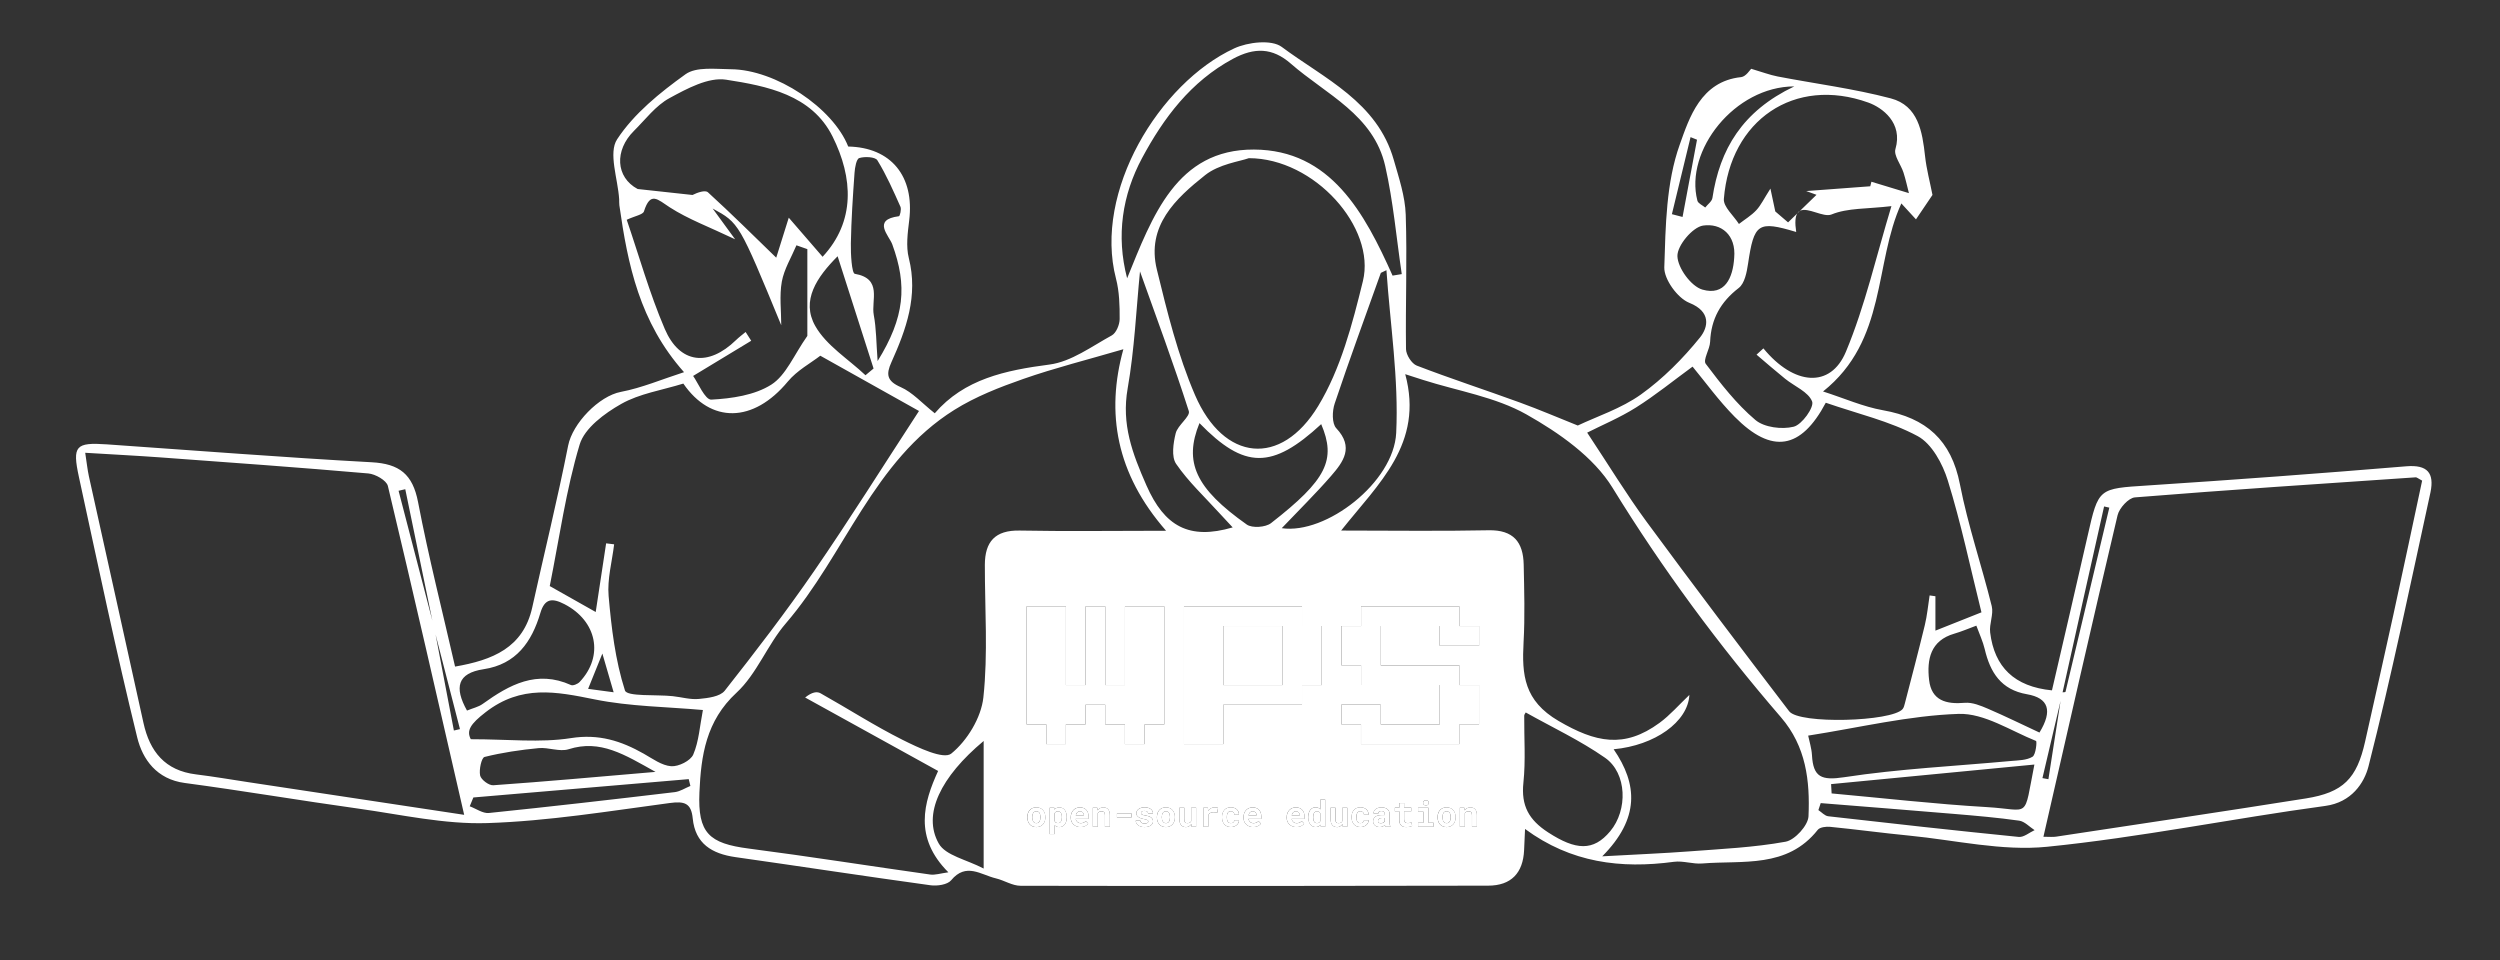 <?xml version="1.0" encoding="utf-8"?>
<!-- Generator: Adobe Illustrator 24.1.3, SVG Export Plug-In . SVG Version: 6.00 Build 0)  -->
<svg version="1.1" id="Layer_1" xmlns="http://www.w3.org/2000/svg" x="0px"
     y="0px"
     viewBox="0 0 612 235.11" style="enable-background:new 0 0 612 235.11;" xml:space="preserve">
<rect x="0" y="0" width="612" height="235.11" fill="#333333" stroke="none"/>
<style type="text/css">
	.st0{fill:#FFFFFF;}
</style>
    <g>
	<g>
		<g>
			<path class="st0" d="M337.9,200.3c-0.13,0.04-0.24,0.09-0.32,0.15c-0.08,0.07-0.15,0.15-0.19,0.23
				c-0.04,0.09-0.06,0.19-0.06,0.29c0,0.08,0.02,0.16,0.04,0.23c0.03,0.07,0.07,0.13,0.13,0.18c0.06,0.05,0.13,0.08,0.21,0.11
				c0.08,0.03,0.18,0.04,0.29,0.04c0.12,0,0.23-0.01,0.33-0.04c0.1-0.03,0.2-0.07,0.28-0.11c0.08-0.05,0.16-0.1,0.22-0.16
				c0.06-0.06,0.11-0.12,0.14-0.18v-0.8h-0.61C338.19,200.25,338.03,200.27,337.9,200.3z"/>
            <path class="st0" d="M317.92,198.87c-0.08-0.08-0.18-0.14-0.29-0.19c-0.12-0.05-0.25-0.07-0.4-0.07c-0.13,0-0.26,0.02-0.37,0.07
				c-0.11,0.05-0.21,0.12-0.29,0.2c-0.09,0.09-0.16,0.2-0.22,0.32c-0.06,0.12-0.1,0.26-0.13,0.41h1.96v-0.09
				c0-0.13-0.02-0.24-0.07-0.36S318,198.95,317.92,198.87z"/>
            <path class="st0" d="M322.4,198.61c-0.17,0-0.31,0.04-0.43,0.11s-0.22,0.17-0.29,0.3c-0.07,0.13-0.13,0.28-0.16,0.45
				c-0.03,0.17-0.05,0.35-0.05,0.55v0.09c0,0.2,0.02,0.38,0.05,0.54c0.03,0.17,0.09,0.31,0.16,0.44c0.07,0.13,0.17,0.23,0.29,0.3
				c0.12,0.07,0.26,0.11,0.43,0.11c0.21,0,0.38-0.04,0.51-0.13c0.14-0.09,0.24-0.21,0.32-0.37v-1.88c-0.08-0.16-0.19-0.28-0.32-0.37
				C322.77,198.66,322.6,198.61,322.4,198.61z"/>
            <path class="st0" d="M265.06,198.87c-0.08-0.08-0.18-0.14-0.29-0.19c-0.12-0.05-0.25-0.07-0.4-0.07c-0.13,0-0.26,0.02-0.37,0.07
				c-0.11,0.05-0.21,0.12-0.29,0.2c-0.09,0.09-0.16,0.2-0.22,0.32c-0.06,0.12-0.1,0.26-0.13,0.41h1.96v-0.09
				c0-0.13-0.02-0.24-0.07-0.36S265.14,198.95,265.06,198.87z"/>
            <path class="st0" d="M286.19,199.02c-0.08-0.13-0.18-0.23-0.31-0.3c-0.13-0.08-0.28-0.11-0.46-0.11c-0.18,0-0.33,0.04-0.46,0.11
				c-0.13,0.07-0.23,0.18-0.31,0.3c-0.08,0.13-0.14,0.28-0.18,0.45c-0.04,0.17-0.06,0.35-0.06,0.54v0.09c0,0.19,0.02,0.38,0.06,0.55
				c0.04,0.17,0.1,0.32,0.18,0.44c0.08,0.13,0.18,0.23,0.31,0.31c0.13,0.07,0.28,0.11,0.46,0.11c0.17,0,0.32-0.04,0.45-0.11
				c0.13-0.07,0.23-0.18,0.31-0.31c0.08-0.13,0.13-0.27,0.17-0.44c0.04-0.17,0.06-0.35,0.06-0.55v-0.09c0-0.19-0.02-0.37-0.06-0.54
				C286.32,199.3,286.27,199.15,286.19,199.02z"/>
            <path class="st0" d="M439.97,52.25c0.22-0.21,0.43-0.42,0.65-0.63C440.36,51.75,440.14,51.96,439.97,52.25z"/>
            <path class="st0" d="M354.9,199.02c-0.08-0.13-0.18-0.23-0.31-0.3c-0.13-0.08-0.28-0.11-0.46-0.11c-0.18,0-0.33,0.04-0.46,0.11
				c-0.13,0.07-0.23,0.18-0.31,0.3c-0.08,0.13-0.14,0.28-0.18,0.45c-0.04,0.17-0.06,0.35-0.06,0.54v0.09c0,0.19,0.02,0.38,0.06,0.55
				c0.04,0.17,0.1,0.32,0.18,0.44c0.08,0.13,0.18,0.23,0.31,0.31c0.13,0.07,0.28,0.11,0.46,0.11c0.17,0,0.32-0.04,0.45-0.11
				c0.13-0.07,0.23-0.18,0.31-0.31c0.08-0.13,0.13-0.27,0.17-0.44c0.04-0.17,0.06-0.35,0.06-0.55v-0.09c0-0.19-0.02-0.37-0.06-0.54
				C355.04,199.3,354.98,199.15,354.9,199.02z"/>
            <path class="st0" d="M589.05,114.15c-21.07,1.75-42.17,3.31-63.27,4.69c-12.09,0.79-12.06,0.57-14.71,12.26
				c-2.89,12.75-5.88,25.48-8.75,37.9c-9.19-0.9-14.09-5.69-15.13-14.17c-0.26-2.1,0.88-4.45,0.39-6.44
				c-2.47-9.98-5.83-19.76-7.79-29.83c-2.11-10.85-8.29-16.26-18.82-18.13c-4.85-0.86-9.49-2.93-14.69-4.6
				C462,83.29,458.7,64.55,465.45,49.8c1.14,1.24,2.51,2.74,3.58,3.9c1.69-2.5,3.11-4.61,4.04-5.98c-0.65-3.32-1.47-6.35-1.81-9.44
				c-0.67-6.08-1.67-12.42-8.41-14.2c-9.07-2.39-18.46-3.58-27.7-5.36c-1.95-0.38-3.83-1.11-6.46-1.88
				c-0.26,0.22-1.28,1.91-2.46,2.04c-9.92,1.03-12.71,10.05-15.02,16.5c-3.34,9.31-3.47,19.95-3.79,30.06
				c-0.09,2.94,3.26,7.55,6.11,8.69c5.42,2.16,4.65,5.97,2.64,8.47c-4.19,5.19-9.06,10.1-14.47,13.97
				c-4.85,3.46-10.8,5.38-15.46,7.6c-4.67-1.87-9.41-3.9-14.25-5.66c-8.37-3.05-16.85-5.81-25.17-9.01
				c-1.25-0.48-2.61-2.64-2.63-4.04c-0.15-10.97,0.3-21.96-0.07-32.92c-0.15-4.49-1.67-8.99-2.92-13.38
				c-4.02-14.2-16.98-19.89-27.44-27.68c-2.49-1.85-8.3-1.18-11.63,0.37c-18.35,8.51-34.47,35.09-28.94,56.34
				c0.83,3.18,0.92,6.61,0.9,9.92c-0.01,1.38-0.85,3.41-1.93,4c-4.94,2.7-9.92,6.43-15.23,7.13c-10.82,1.41-20.9,3.55-28.1,11.93
				c-3.14-2.49-5.45-5.14-8.35-6.41c-3.41-1.49-3.59-3.14-2.28-6.05c3.65-8.11,6.6-16.28,4.28-25.52c-0.73-2.89-0.28-6.18,0.09-9.23
				c1.33-10.8-4.42-17.87-14.93-18.09c-3.72-9.45-17.74-18.83-28.71-18.92c-3.77-0.03-8.47-0.67-11.12,1.23
				c-6.25,4.49-12.61,9.62-16.74,15.92c-2.19,3.34,0.19,9.68,0.5,14.66c0.03,0.5-0.02,1.01,0.05,1.5
				c2.05,14.46,4.93,28.6,15.83,40.85c-5.44,1.75-10.34,3.85-15.45,4.82c-5.39,1.02-11.85,7.72-12.92,13.16
				c-2.62,13.25-5.87,26.38-8.78,39.58c-2.2,9.95-9.75,12.92-18.9,14.51c-3.06-13.4-6.47-26.76-9.06-40.27
				c-1.31-6.83-4.56-9.38-11.36-9.75c-21.61-1.18-43.2-2.89-64.79-4.38c-7.68-0.53-8.53,0.34-6.87,7.99
				c4.62,21.28,9.08,42.61,14.27,63.75c1.32,5.39,4.78,10.24,11.63,11.15c14.18,1.89,28.29,4.3,42.46,6.27
				c10.52,1.47,21.13,3.89,31.62,3.55c14.92-0.48,29.79-2.93,44.64-4.91c3.59-0.48,5.27-0.02,5.64,3.77
				c0.61,6.2,4.72,8.65,10.44,9.47c15.92,2.26,31.82,4.7,47.75,6.89c1.65,0.23,4.17-0.13,5.07-1.22c3.66-4.42,7.3-1.33,10.94-0.47
				c2.06,0.49,4.04,1.82,6.06,1.82c38.16,0.08,76.31,0.05,114.47-0.03c5.62-0.01,8.54-3.09,8.79-8.7c0.07-1.59,0.14-3.17,0.23-5.18
				c11.25,8.3,23.47,9.79,36.45,8.04c2.25-0.3,4.64,0.6,6.92,0.41c9.96-0.81,20.79,1.25,28.29-8.24c0.52-0.65,2.04-0.83,3.05-0.73
				c6.46,0.64,12.89,1.52,19.35,2.15c11.25,1.1,22.69,3.84,33.73,2.73c22.81-2.29,45.37-6.92,68.11-10
				c6.43-0.87,9.54-5.62,10.58-9.7c5.65-22.22,10.29-44.71,15.18-67.12C595.93,115.84,594.3,113.71,589.05,114.15z M515.08,123.98
				c0.43,0.1,0.85,0.2,1.28,0.29c-3.57,15.04-7.13,30.07-10.73,45.1c-0.02,0.09-0.4,0.09-0.71,0.11
				C508.28,154.3,511.68,139.14,515.08,123.98z M439.24,21.15c-12.76,6.08-18.24,15.42-20.04,27.31c-0.13,0.85-1.15,1.56-1.76,2.34
				c-0.66-0.55-1.75-1-1.92-1.68C412.35,36.86,424.65,21.18,439.24,21.15z M413.85,33.57c0.53,0.21,1.05,0.42,1.58,0.63
				c-1.18,6.3-2.36,12.61-3.54,18.91c-0.87-0.23-1.74-0.45-2.61-0.68C410.8,46.14,412.32,39.85,413.85,33.57z M416.73,70.89
				c-2.75-0.8-6.03-5.3-6.1-8.2c-0.06-2.58,3.72-7.09,6.28-7.47c4.41-0.65,8.13,2.26,7.62,7.9
				C424.22,68.02,422.24,72.49,416.73,70.89z M418.64,83.66c0.23-5.58,2.56-9.74,7.01-13.17c1.44-1.11,1.96-3.83,2.27-5.91
				c1.47-9.89,2.41-10.62,11.79-7.79c-0.36-2.37-0.21-3.76,0.26-4.54c-0.75,0.73-1.5,1.46-2.25,2.19c-1.04-0.89-2.09-1.78-3.13-2.68
				c-0.3-1.4-0.6-2.81-1.19-5.59c-1.59,2.48-2.32,4.07-3.46,5.29c-1.22,1.31-2.82,2.26-4.25,3.37c-1.3-2.05-3.84-4.2-3.69-6.13
				c1.53-19.31,17.29-30.08,35.36-23.59c3.43,1.23,8.52,4.96,6.64,11.38c-0.46,1.58,1.34,3.78,1.97,5.74
				c0.56,1.74,0.94,3.54,1.33,5.05c-2.99-0.91-6.08-1.85-9.18-2.79c-0.09,0.37-0.19,0.74-0.28,1.11
				c-5.23,0.39-10.46,0.78-15.68,1.17c0.84,0.31,1.68,0.62,2.52,0.92c-1.35,1.31-2.69,2.61-4.04,3.92c1.89-1,5.72,1.71,7.72,0.89
				c3.96-1.63,8.72-1.33,14.66-2.04c-3.71,12.2-6.42,24.34-11.14,35.64c-3.78,9.05-12.76,8.24-20.2-0.82
				c-0.56,0.51-1.12,1.03-1.68,1.54c2.33,1.98,4.63,3.99,7.01,5.91c2.29,1.85,5.7,3.21,6.6,5.56c0.53,1.4-2.49,5.67-4.52,6.17
				c-2.89,0.72-7.21,0.18-9.37-1.65c-4.63-3.91-8.46-8.85-12.14-13.73C416.81,88.13,418.57,85.53,418.64,83.66z M400.49,99.76
				c4.79-3.02,9.22-6.63,13.85-10.01c3.07,3.7,6.38,8.31,10.32,12.29c9.09,9.19,16.21,8.01,22.29-3.45
				c7.82,2.71,15.66,4.5,22.49,8.17c3.47,1.86,6.13,6.8,7.39,10.89c3.23,10.42,5.47,21.15,8.23,32.25
				c-3.42,1.36-7.03,2.8-11.27,4.48c0-3.18,0-5.8,0-8.42c-0.47-0.07-0.95-0.13-1.42-0.2c-0.38,2.43-0.6,4.91-1.18,7.29
				c-1.55,6.41-3.24,12.79-4.89,19.18c-0.12,0.47-0.25,1.01-0.55,1.36c-2.66,3.08-25.31,3.74-27.76,0.53
				c-11.77-15.4-23.47-30.86-34.96-46.47c-4.87-6.63-9.15-13.69-14.49-21.74C392.12,104.09,396.52,102.26,400.49,99.76z
				 M279.57,38.71c5.26-9.81,11.94-18.77,22.27-24.32c5.24-2.81,9.63-2.76,14.14,1.18c8.63,7.55,20.27,12.52,23.12,25.07
				c1.97,8.68,2.74,17.63,4.05,26.46c-0.75,0.12-1.5,0.25-2.25,0.37c-6.85-15.32-15.16-30.78-33.94-30.86
				c-18.95-0.08-24.87,16.35-31.04,31.51C273.18,57.68,274.76,47.69,279.57,38.71z M322.69,99.4c-9.13,15.03-23.13,13.56-30.14-2.67
				c-4.22-9.77-6.81-20.34-9.35-30.74c-2.61-10.68,4.6-17.39,11.82-23.12c3.42-2.71,8.49-3.35,10.7-4.15
				c16.09,0.02,31.13,17.02,27.92,30.09C331.06,79.31,328.21,90.31,322.69,99.4z M311.15,128.06c-1.33,1.04-4.63,1.27-5.94,0.35
				c-12.56-8.88-15.47-15.28-11.58-24.83c11.03,11.34,17.81,11.33,29.8,0.25C327.14,112.56,324.8,117.43,311.15,128.06z
				 M291.02,100.64c0.42,1.31-2.72,3.44-3.21,5.43c-0.59,2.4-1.09,5.74,0.1,7.48c2.98,4.35,6.94,8.04,10.52,11.98
				c1.08,1.19,2.19,2.35,3.33,3.58c-10.67,3.13-16.7-0.26-21.11-10.28c-3.47-7.89-6.14-14.96-4.6-23.74
				c1.68-9.57,2.1-19.37,3.02-28.65C283.11,77.76,287.33,89.11,291.02,100.64z M289.84,148.44h28.89v4.81h4.82v14.45h-4.82v4.82
				h-19.26v9.63h-9.63V148.44z M313.77,129.3c4.21-4.43,8.32-8.46,12.08-12.79c2.99-3.44,5.66-7.02,1.27-11.68
				c-1.09-1.16-1.01-4.21-0.39-6.04c3.59-10.72,7.5-21.34,11.3-31.99c0.46-0.22,0.91-0.44,1.37-0.66
				c0.91,13.28,3.03,26.63,2.39,39.84C341.2,118.07,324.63,130.88,313.77,129.3z M208.29,59.6c0.1-5.77,0.49-11.54,0.9-17.3
				c0.09-1.28,0.45-3.39,1.16-3.61c1.35-0.42,3.91-0.29,4.43,0.55c2.21,3.59,3.92,7.5,5.65,11.37c0.28,0.63-0.13,2.29-0.37,2.32
				c-6.65,0.85-2.42,4.73-1.63,6.89c3.7,10.09,3.06,17.83-3.59,28.57c-0.34-4.51-0.31-7.95-0.94-11.27
				c-0.68-3.59,2.19-8.9-4.64-10.09C208.51,66.9,208.24,62.19,208.29,59.6z M213.85,90.21c-0.66,0.55-1.32,1.1-1.98,1.65
				c-4.19-3.96-9.57-7.25-12.29-12.05c-3.53-6.24,0.38-11.97,5.47-17.08C208.07,72.18,210.96,81.2,213.85,90.21z M155.18,32.05
				c2.81-2.79,5.34-6.2,8.71-8.03c4.27-2.32,9.55-5.19,13.87-4.51c9.98,1.55,20.94,3.68,26.04,13.89
				c5.08,10.16,5.61,20.82-2.43,29.46c-2.71-3.13-5.22-6.03-8.28-9.57c-1.39,4.42-2.48,7.93-3.07,9.79
				c-5.4-5.23-10.94-10.74-16.71-16c-0.69-0.63-2.6,0.06-3.78,0.65c-4.48-0.49-8.95-0.97-13.43-1.46
				C150.71,43.4,150.38,36.81,155.18,32.05z M162.73,80.51c-3.75-8.76-6.33-18.02-9.31-26.71c2.08-0.96,3.96-1.25,4.22-2.05
				c1.58-4.98,3.33-2.93,6.31-1c4.51,2.91,9.66,4.8,16.01,7.83c-2.23-3.05-3.66-5.01-5.5-7.53c6.48,3.54,6.48,3.54,16.79,28.57
				c0-3.57-0.48-7.22,0.14-10.67c0.56-3.08,2.34-5.94,3.58-8.9c0.89,0.31,1.78,0.63,2.67,0.94c0,8.03,0,16.07,0,21.24
				c-3.29,4.67-5.21,9.63-8.82,11.93c-4.1,2.6-9.68,3.4-14.69,3.67c-1.53,0.08-3.29-4.19-4.45-5.8c5.55-3.36,9.89-5.99,14.22-8.61
				c-0.46-0.72-0.91-1.43-1.37-2.15c-0.79,0.66-1.63,1.28-2.36,1.99C173.41,89.83,166.39,89.06,162.73,80.51z M141.9,108.82
				c1.21-4.03,6.11-7.64,10.18-9.94c4.49-2.54,9.95-3.35,15.2-4.98c6.73,9.8,17.12,9.7,25.59-0.51c2.26-2.72,5.63-4.52,7.94-6.31
				c9.2,5.15,17.32,9.7,24.16,13.53c-8.97,13.75-17.02,26.62-25.62,39.11c-6.92,10.06-14.38,19.77-21.94,29.37
				c-1.15,1.45-4.11,1.8-6.3,2.01c-2.1,0.21-4.28-0.45-6.44-0.68c-4.06-0.43-11.18,0.16-11.68-1.39c-2.37-7.39-3.32-15.33-4-23.14
				c-0.36-4.14,0.85-8.42,1.35-12.64c-0.65-0.08-1.31-0.16-1.96-0.24c-0.84,5.54-1.68,11.08-2.55,16.81
				c-4.34-2.45-8.42-4.75-11.25-6.35C136.96,131.59,138.56,119.94,141.9,108.82z M150.22,169.47c-2.35-0.32-4.04-0.54-6.25-0.84
				c1.04-2.58,1.92-4.76,3.49-8.64C148.63,163.99,149.33,166.4,150.22,169.47z M112.6,178.49c-0.5,0.11-0.99,0.22-1.49,0.34
				c-1.5-7.84-3-15.68-4.49-23.53C108.61,163.03,110.6,170.76,112.6,178.49z M99.21,119.76c2.21,10.73,4.42,21.46,6.64,32.19
				c-2.76-10.6-5.52-21.21-8.28-31.81C98.12,120.01,98.66,119.88,99.21,119.76z M60.81,191.48c-4.27-0.65-8.53-1.38-12.82-1.91
				c-7.58-0.92-11.33-5.57-12.88-12.65c-4.41-20.12-8.91-40.22-13.35-60.33c-0.35-1.6-0.51-3.24-0.9-5.75
				c6.5,0.4,12.54,0.7,18.56,1.14c16.92,1.24,33.85,2.45,50.75,3.92c1.72,0.15,4.45,1.7,4.78,3.06
				c6.32,26.45,12.35,52.97,18.68,80.51C95.26,196.69,78.04,194.09,60.81,191.48z M118.4,163.82c7.97-1.2,11.78-6.69,13.88-13.76
				c1.07-3.61,2.93-3.69,5.9-2.16c7.95,4.1,9.72,12.7,3.71,19.05c-0.47,0.5-1.61,0.97-2.11,0.75c-8.38-3.77-15.07-0.09-21.62,4.62
				c-1.03,0.75-2.4,1.03-3.84,1.63C111.15,168.27,111.96,164.79,118.4,163.82z M165.2,193.91c-15.16,1.8-30.33,3.55-45.52,5.11
				c-1.49,0.15-3.12-1.06-4.69-1.64c0.3-0.72,0.59-1.44,0.89-2.16c17.57-1.5,35.14-3,52.72-4.49c0.14,0.56,0.28,1.11,0.41,1.67
				C167.74,192.91,166.51,193.75,165.2,193.91z M118.62,185.3c4.32-1.08,8.78-1.73,13.23-2.16c2.43-0.23,5.16,0.97,7.35,0.27
				c7.76-2.47,13.69,1.32,21.27,5.55c-14.26,1.22-26.98,2.37-39.72,3.27c-1.07,0.08-3.01-1.38-3.22-2.41
				C117.24,188.39,117.87,185.49,118.62,185.3z M164.31,187.57c-2.3-0.16-4.55-1.84-6.71-3.06c-5.56-3.14-11-4.9-17.84-3.82
				c-7.52,1.18-15.38,0.27-24.51,0.27c-1.1-2.09-0.13-3.71,3.64-6.62c8.72-6.75,17.22-5.04,26.67-3.13
				c8.69,1.76,17.72,1.81,26.51,2.6c-0.77,3.96-0.98,7.68-2.36,10.9C169.06,186.23,166.11,187.7,164.31,187.57z M240.8,212.62
				c-4.21-2.21-9.33-3.18-10.99-6.12c-4.05-7.15,0.46-16.32,10.99-25.11C240.8,191.37,240.8,201.09,240.8,212.62z M249.62,129.88
				c-6.03-0.12-8.52,2.73-8.53,8.41c-0.01,10.82,0.79,21.73-0.36,32.43c-0.53,4.96-3.97,10.61-7.86,13.76
				c-1.88,1.52-8.12-1.47-11.91-3.36c-6.88-3.44-13.38-7.64-20.1-11.41c-0.86-0.48-2.07-0.32-3.76,1.04
				c10.71,5.92,21.42,11.83,32.55,17.98c-3.55,7.75-6.01,16.29,2.51,24.81c-1.94,0.26-3.25,0.72-4.48,0.54
				c-14.79-2.08-29.55-4.43-44.37-6.35c-9.74-1.26-12.53-3.78-12.09-13.77c0.39-8.96,1.59-17.47,9.07-24.38
				c4.99-4.61,7.56-11.73,12.08-16.98c14.51-16.85,21.35-39.81,41.25-52.26c5.19-3.25,11.08-5.55,16.89-7.58
				c7.7-2.69,15.65-4.68,24.49-7.27c-4.31,15.55-1.81,30.43,10.46,44.44C271.82,129.94,260.72,130.1,249.62,129.88z M255.9,200.1
				c0,0.34-0.05,0.66-0.15,0.94c-0.1,0.29-0.24,0.54-0.43,0.75c-0.19,0.21-0.42,0.38-0.69,0.5c-0.27,0.12-0.58,0.18-0.93,0.18
				c-0.35,0-0.66-0.06-0.94-0.18c-0.27-0.12-0.5-0.28-0.69-0.5c-0.19-0.21-0.33-0.46-0.43-0.75c-0.1-0.29-0.15-0.6-0.15-0.94v-0.09
				c0-0.34,0.05-0.65,0.15-0.94c0.1-0.29,0.24-0.54,0.43-0.75c0.19-0.21,0.41-0.38,0.69-0.5c0.27-0.12,0.58-0.18,0.93-0.18
				c0.35,0,0.66,0.06,0.93,0.18c0.27,0.12,0.5,0.29,0.69,0.5c0.19,0.21,0.33,0.46,0.43,0.75c0.1,0.29,0.15,0.6,0.15,0.94V200.1z
				 M251.31,177.33v-28.89h9.63v19.26h4.81v-19.26h4.82v19.26h4.82v-19.26h9.63v28.89h-4.82v4.82h-4.82v-4.82h-4.82v-4.81h-4.82
				v4.81h-4.81v4.82h-4.82v-4.82H251.31z M261.14,200.1c0,0.34-0.04,0.65-0.12,0.94c-0.08,0.29-0.19,0.54-0.35,0.75
				c-0.15,0.21-0.35,0.38-0.57,0.5c-0.23,0.12-0.49,0.18-0.78,0.18c-0.15,0-0.3-0.02-0.43-0.05c-0.13-0.03-0.25-0.08-0.36-0.14
				c-0.07-0.04-0.13-0.09-0.19-0.13c-0.06-0.05-0.12-0.1-0.17-0.16v2.19h-1.2v-6.44h1.11l0.04,0.46c0.06-0.08,0.13-0.15,0.21-0.21
				c0.07-0.06,0.15-0.12,0.24-0.16c0.1-0.06,0.22-0.1,0.34-0.13c0.12-0.03,0.26-0.04,0.4-0.04c0.3,0,0.56,0.06,0.78,0.17
				c0.23,0.11,0.42,0.27,0.57,0.48c0.15,0.21,0.27,0.46,0.35,0.75s0.12,0.61,0.12,0.97V200.1z M266.49,200.44h-3.16v0.01
				c0.04,0.19,0.09,0.34,0.16,0.45c0.06,0.11,0.15,0.22,0.25,0.31c0.11,0.09,0.23,0.17,0.37,0.22c0.14,0.05,0.29,0.08,0.46,0.08
				c0.23,0,0.46-0.04,0.68-0.13c0.22-0.09,0.4-0.22,0.54-0.4l0.6,0.64c-0.15,0.21-0.39,0.41-0.72,0.58
				c-0.33,0.17-0.72,0.26-1.17,0.26c-0.36,0-0.68-0.06-0.98-0.18c-0.29-0.12-0.54-0.28-0.75-0.48c-0.21-0.2-0.37-0.44-0.48-0.71
				c-0.11-0.27-0.17-0.57-0.17-0.88v-0.17c0-0.35,0.06-0.68,0.17-0.97c0.11-0.29,0.27-0.55,0.47-0.76c0.2-0.21,0.44-0.38,0.71-0.49
				c0.28-0.12,0.57-0.18,0.9-0.18c0.33,0,0.63,0.06,0.9,0.17c0.26,0.11,0.48,0.27,0.67,0.47c0.18,0.2,0.32,0.44,0.41,0.72
				c0.09,0.28,0.14,0.59,0.14,0.93V200.44z M271.69,202.38h-1.2v-2.85c0-0.18-0.02-0.33-0.06-0.45c-0.04-0.12-0.1-0.21-0.18-0.28
				c-0.08-0.07-0.17-0.12-0.28-0.14c-0.11-0.03-0.23-0.04-0.37-0.04c-0.12,0-0.22,0.01-0.32,0.04c-0.1,0.03-0.18,0.06-0.26,0.12
				c-0.06,0.04-0.12,0.08-0.16,0.13c-0.05,0.05-0.09,0.11-0.13,0.17v3.31h-1.2v-4.65h1.08l0.07,0.65c0.06-0.09,0.13-0.17,0.2-0.24
				c0.07-0.07,0.15-0.14,0.23-0.19c0.14-0.1,0.29-0.17,0.45-0.22s0.34-0.08,0.52-0.08c0.24,0,0.45,0.03,0.65,0.1
				c0.2,0.07,0.36,0.18,0.51,0.33c0.14,0.15,0.25,0.35,0.33,0.58c0.08,0.24,0.12,0.52,0.12,0.86V202.38z M277.01,200.1h-3.58v-0.97
				h3.58V200.1z M282.12,201.62c-0.1,0.17-0.24,0.32-0.42,0.45c-0.18,0.13-0.4,0.22-0.66,0.29c-0.26,0.07-0.55,0.11-0.86,0.11
				c-0.35,0-0.66-0.05-0.93-0.14c-0.27-0.09-0.49-0.21-0.67-0.36c-0.18-0.15-0.32-0.31-0.41-0.5c-0.09-0.19-0.14-0.38-0.14-0.57
				h1.14c0.01,0.13,0.04,0.23,0.1,0.32c0.06,0.09,0.14,0.16,0.23,0.22c0.09,0.06,0.2,0.1,0.32,0.12c0.12,0.03,0.25,0.04,0.38,0.04
				c0.15,0,0.29-0.01,0.41-0.04c0.12-0.03,0.21-0.06,0.29-0.11c0.07-0.05,0.13-0.1,0.16-0.16c0.04-0.06,0.05-0.13,0.05-0.2
				c0-0.07-0.02-0.14-0.05-0.19c-0.03-0.05-0.09-0.11-0.17-0.15c-0.09-0.05-0.2-0.09-0.34-0.13c-0.14-0.04-0.32-0.08-0.53-0.12
				c-0.27-0.06-0.52-0.12-0.75-0.2c-0.22-0.08-0.42-0.18-0.58-0.3c-0.16-0.12-0.29-0.25-0.38-0.4c-0.09-0.15-0.14-0.33-0.14-0.52
				c0-0.19,0.05-0.38,0.14-0.55c0.09-0.17,0.22-0.33,0.4-0.46c0.17-0.13,0.38-0.24,0.63-0.32c0.25-0.08,0.52-0.12,0.83-0.12
				c0.32,0,0.62,0.04,0.87,0.11c0.26,0.08,0.48,0.18,0.66,0.31c0.18,0.13,0.31,0.29,0.41,0.48c0.09,0.18,0.14,0.38,0.14,0.6h-1.2
				c0-0.08-0.01-0.15-0.04-0.22c-0.03-0.07-0.06-0.13-0.12-0.18c-0.07-0.07-0.17-0.13-0.29-0.17c-0.12-0.04-0.27-0.06-0.44-0.06
				c-0.15,0-0.27,0.01-0.38,0.04c-0.11,0.03-0.2,0.07-0.27,0.12c-0.06,0.05-0.11,0.1-0.14,0.16s-0.05,0.13-0.05,0.2
				c0,0.07,0.01,0.13,0.04,0.19s0.08,0.11,0.16,0.16c0.07,0.05,0.17,0.09,0.3,0.13c0.13,0.04,0.29,0.07,0.48,0.1
				c0.28,0.05,0.54,0.1,0.78,0.18c0.24,0.07,0.45,0.16,0.62,0.27c0.17,0.12,0.31,0.25,0.41,0.42c0.1,0.16,0.15,0.35,0.15,0.58
				C282.27,201.26,282.22,201.45,282.12,201.62z M287.62,200.1c0,0.34-0.05,0.66-0.15,0.94c-0.1,0.29-0.24,0.54-0.43,0.75
				c-0.19,0.21-0.42,0.38-0.69,0.5c-0.27,0.12-0.58,0.18-0.93,0.18c-0.35,0-0.66-0.06-0.94-0.18c-0.27-0.12-0.5-0.28-0.69-0.5
				c-0.19-0.21-0.33-0.46-0.43-0.75c-0.1-0.29-0.15-0.6-0.15-0.94v-0.09c0-0.34,0.05-0.65,0.15-0.94c0.1-0.29,0.24-0.54,0.43-0.75
				c0.19-0.21,0.41-0.38,0.69-0.5c0.27-0.12,0.58-0.18,0.93-0.18c0.35,0,0.66,0.06,0.93,0.18c0.27,0.12,0.5,0.29,0.69,0.5
				c0.19,0.21,0.33,0.46,0.43,0.75c0.1,0.29,0.15,0.6,0.15,0.94V200.1z M292.79,202.38h-1.08l-0.07-0.65
				c-0.16,0.23-0.35,0.41-0.57,0.55c-0.22,0.13-0.46,0.2-0.73,0.2c-0.24,0-0.46-0.04-0.66-0.11c-0.2-0.07-0.37-0.19-0.52-0.36
				c-0.14-0.16-0.25-0.37-0.33-0.62c-0.08-0.25-0.12-0.55-0.12-0.9v-2.75h1.2v2.76c0,0.19,0.01,0.35,0.04,0.48
				c0.03,0.13,0.07,0.23,0.13,0.31c0.06,0.08,0.14,0.14,0.24,0.17c0.1,0.03,0.22,0.05,0.36,0.05c0.13,0,0.24-0.01,0.34-0.04
				c0.1-0.03,0.19-0.06,0.27-0.11c0.07-0.04,0.13-0.09,0.18-0.15c0.05-0.06,0.1-0.13,0.13-0.2v-3.27h1.2V202.38z M298,198.95
				c-0.16-0.04-0.32-0.06-0.48-0.08c-0.16-0.02-0.32-0.03-0.47-0.03c-0.16,0-0.29,0.01-0.42,0.04c-0.13,0.03-0.24,0.07-0.33,0.12
				c-0.12,0.06-0.22,0.14-0.3,0.24c-0.08,0.1-0.15,0.21-0.21,0.34v2.8h-1.2v-4.65h1.11l0.05,0.66l0.01,0.1
				c0.19-0.26,0.42-0.47,0.68-0.62c0.26-0.15,0.55-0.23,0.86-0.23c0.18,0,0.35,0.01,0.5,0.04c0.15,0.02,0.28,0.05,0.37,0.08
				L298,198.95z M300.38,200.64c0.03,0.17,0.08,0.32,0.16,0.44c0.07,0.13,0.17,0.23,0.29,0.31c0.12,0.08,0.28,0.12,0.48,0.12
				c0.12,0,0.23-0.02,0.34-0.05c0.11-0.03,0.2-0.08,0.28-0.15s0.14-0.14,0.19-0.23c0.04-0.09,0.06-0.19,0.06-0.3h1.13
				c0.01,0.24-0.04,0.46-0.15,0.67c-0.1,0.21-0.25,0.38-0.43,0.53c-0.18,0.15-0.39,0.27-0.63,0.35c-0.24,0.08-0.49,0.13-0.76,0.13
				c-0.36,0-0.68-0.06-0.95-0.18c-0.27-0.12-0.5-0.29-0.68-0.5c-0.18-0.21-0.32-0.46-0.42-0.75c-0.09-0.29-0.14-0.59-0.14-0.92
				v-0.13c0-0.33,0.05-0.63,0.14-0.92c0.09-0.29,0.23-0.53,0.41-0.75c0.18-0.21,0.41-0.38,0.68-0.5c0.27-0.12,0.59-0.18,0.94-0.18
				c0.29,0,0.55,0.04,0.8,0.13c0.24,0.09,0.45,0.21,0.63,0.36c0.17,0.16,0.31,0.35,0.41,0.57c0.1,0.22,0.14,0.47,0.14,0.75h-1.13
				c0.01-0.12-0.01-0.22-0.05-0.33c-0.04-0.1-0.1-0.19-0.18-0.27c-0.08-0.07-0.17-0.13-0.28-0.18c-0.11-0.04-0.23-0.07-0.36-0.07
				c-0.19,0-0.35,0.04-0.47,0.12c-0.12,0.08-0.22,0.18-0.29,0.31c-0.07,0.13-0.13,0.28-0.16,0.44c-0.03,0.17-0.04,0.34-0.04,0.52
				v0.13C300.34,200.3,300.35,200.48,300.38,200.64z M308.78,200.44h-3.16v0.01c0.04,0.19,0.09,0.34,0.16,0.45
				c0.06,0.11,0.15,0.22,0.25,0.31c0.11,0.09,0.23,0.17,0.37,0.22c0.14,0.05,0.29,0.08,0.46,0.08c0.23,0,0.46-0.04,0.68-0.13
				c0.22-0.09,0.4-0.22,0.54-0.4l0.6,0.64c-0.15,0.21-0.39,0.41-0.72,0.58c-0.33,0.17-0.72,0.26-1.17,0.26
				c-0.36,0-0.68-0.06-0.98-0.18c-0.29-0.12-0.54-0.28-0.75-0.48c-0.21-0.2-0.37-0.44-0.48-0.71c-0.11-0.27-0.17-0.57-0.17-0.88
				v-0.17c0-0.35,0.06-0.68,0.17-0.97c0.11-0.29,0.27-0.55,0.47-0.76c0.2-0.21,0.44-0.38,0.71-0.49c0.28-0.12,0.57-0.18,0.9-0.18
				c0.33,0,0.63,0.06,0.9,0.17c0.26,0.11,0.48,0.27,0.67,0.47c0.18,0.2,0.32,0.44,0.41,0.72s0.14,0.59,0.14,0.93V200.44z
				 M319.35,200.44h-3.16v0.01c0.04,0.19,0.09,0.34,0.16,0.45c0.06,0.11,0.15,0.22,0.25,0.31c0.11,0.09,0.23,0.17,0.37,0.22
				c0.14,0.05,0.29,0.08,0.46,0.08c0.23,0,0.46-0.04,0.68-0.13c0.22-0.09,0.4-0.22,0.54-0.4l0.6,0.64
				c-0.15,0.21-0.39,0.41-0.72,0.58c-0.33,0.17-0.72,0.26-1.17,0.26c-0.36,0-0.68-0.06-0.98-0.18c-0.29-0.12-0.54-0.28-0.75-0.48
				c-0.21-0.2-0.37-0.44-0.48-0.71c-0.11-0.27-0.17-0.57-0.17-0.88v-0.17c0-0.35,0.06-0.68,0.17-0.97c0.11-0.29,0.27-0.55,0.47-0.76
				c0.2-0.21,0.44-0.38,0.71-0.49c0.28-0.12,0.57-0.18,0.9-0.18c0.33,0,0.63,0.06,0.9,0.17c0.26,0.11,0.48,0.27,0.67,0.47
				c0.18,0.2,0.32,0.44,0.41,0.72c0.09,0.28,0.14,0.59,0.14,0.93V200.44z M324.43,202.38h-1.08l-0.06-0.49
				c-0.15,0.18-0.32,0.32-0.52,0.42s-0.43,0.15-0.69,0.15c-0.28,0-0.54-0.06-0.76-0.18c-0.23-0.12-0.42-0.28-0.57-0.49
				c-0.16-0.21-0.28-0.46-0.36-0.75c-0.08-0.29-0.13-0.6-0.13-0.94v-0.09c0-0.35,0.04-0.68,0.12-0.97c0.08-0.29,0.2-0.54,0.36-0.75
				c0.16-0.21,0.35-0.37,0.57-0.49c0.23-0.12,0.48-0.17,0.77-0.17c0.24,0,0.46,0.04,0.64,0.13c0.18,0.09,0.35,0.21,0.49,0.37v-2.37
				h1.2V202.38z M329.8,202.38h-1.08l-0.07-0.65c-0.16,0.23-0.35,0.41-0.57,0.55c-0.22,0.13-0.46,0.2-0.73,0.2
				c-0.24,0-0.46-0.04-0.66-0.11c-0.2-0.07-0.37-0.19-0.52-0.36c-0.14-0.16-0.25-0.37-0.33-0.62c-0.08-0.25-0.12-0.55-0.12-0.9
				v-2.75h1.2v2.76c0,0.19,0.01,0.35,0.04,0.48c0.03,0.13,0.07,0.23,0.13,0.31c0.06,0.08,0.14,0.14,0.24,0.17
				c0.1,0.03,0.22,0.05,0.36,0.05c0.13,0,0.24-0.01,0.34-0.04c0.1-0.03,0.19-0.06,0.27-0.11c0.07-0.04,0.13-0.09,0.18-0.15
				c0.05-0.06,0.1-0.13,0.13-0.2v-3.27h1.2V202.38z M332.1,200.64c0.03,0.17,0.08,0.32,0.16,0.44c0.07,0.13,0.17,0.23,0.29,0.31
				c0.12,0.08,0.28,0.12,0.48,0.12c0.12,0,0.23-0.02,0.34-0.05c0.11-0.03,0.2-0.08,0.28-0.15s0.14-0.14,0.19-0.23
				c0.04-0.09,0.06-0.19,0.06-0.3h1.13c0.01,0.24-0.04,0.46-0.15,0.67c-0.1,0.21-0.25,0.38-0.43,0.53
				c-0.18,0.15-0.39,0.27-0.63,0.35c-0.24,0.08-0.49,0.13-0.76,0.13c-0.36,0-0.68-0.06-0.95-0.18c-0.27-0.12-0.5-0.29-0.68-0.5
				c-0.18-0.21-0.32-0.46-0.42-0.75c-0.09-0.29-0.14-0.59-0.14-0.92v-0.13c0-0.33,0.05-0.63,0.14-0.92
				c0.09-0.29,0.23-0.53,0.41-0.75c0.18-0.21,0.41-0.38,0.68-0.5c0.27-0.12,0.59-0.18,0.94-0.18c0.29,0,0.55,0.04,0.8,0.13
				c0.24,0.09,0.45,0.21,0.63,0.36c0.17,0.16,0.31,0.35,0.41,0.57c0.1,0.22,0.14,0.47,0.14,0.75h-1.13
				c0.01-0.12-0.01-0.22-0.05-0.33c-0.04-0.1-0.1-0.19-0.18-0.27c-0.08-0.07-0.17-0.13-0.28-0.18c-0.11-0.04-0.23-0.07-0.36-0.07
				c-0.19,0-0.35,0.04-0.47,0.12c-0.12,0.08-0.22,0.18-0.29,0.31c-0.07,0.13-0.13,0.28-0.16,0.44c-0.03,0.17-0.04,0.34-0.04,0.52
				v0.13C332.05,200.3,332.07,200.48,332.1,200.64z M340.37,202.38h-1.21c-0.03-0.06-0.05-0.12-0.07-0.2
				c-0.02-0.07-0.04-0.15-0.05-0.24c-0.07,0.07-0.14,0.14-0.23,0.2c-0.09,0.06-0.18,0.12-0.28,0.16c-0.11,0.05-0.22,0.09-0.35,0.12
				c-0.13,0.03-0.26,0.04-0.41,0.04c-0.24,0-0.46-0.03-0.66-0.1c-0.2-0.07-0.37-0.17-0.51-0.29s-0.26-0.27-0.34-0.44
				c-0.08-0.17-0.12-0.36-0.12-0.56c0-0.26,0.05-0.49,0.15-0.69c0.1-0.2,0.25-0.36,0.45-0.49c0.18-0.12,0.4-0.21,0.67-0.27
				c0.27-0.06,0.57-0.09,0.91-0.09h0.67v-0.27c0-0.11-0.02-0.21-0.05-0.29c-0.03-0.09-0.09-0.16-0.16-0.23
				c-0.07-0.06-0.16-0.12-0.27-0.15c-0.11-0.03-0.23-0.05-0.38-0.05c-0.13,0-0.24,0.02-0.33,0.05c-0.09,0.03-0.17,0.07-0.22,0.13
				c-0.05,0.05-0.09,0.11-0.11,0.17c-0.02,0.07-0.04,0.14-0.04,0.23h-1.2c0-0.2,0.04-0.39,0.13-0.56c0.09-0.18,0.22-0.33,0.39-0.47
				c0.17-0.13,0.37-0.24,0.61-0.32c0.24-0.08,0.52-0.12,0.83-0.12c0.28,0,0.54,0.03,0.78,0.1c0.24,0.07,0.45,0.17,0.63,0.31
				c0.18,0.14,0.32,0.3,0.42,0.51c0.1,0.2,0.15,0.44,0.15,0.71v2c0,0.25,0.02,0.46,0.05,0.62c0.03,0.16,0.08,0.3,0.14,0.42V202.38z
				 M345.37,202.31c-0.11,0.04-0.23,0.06-0.36,0.09c-0.13,0.02-0.26,0.04-0.39,0.05c-0.14,0.01-0.27,0.02-0.4,0.02
				c-0.26,0-0.49-0.03-0.7-0.1c-0.21-0.07-0.38-0.17-0.53-0.32c-0.15-0.14-0.26-0.32-0.34-0.54c-0.08-0.22-0.12-0.48-0.12-0.79
				v-2.12h-1.06v-0.88h1.06v-1.14h1.2v1.14h1.74v0.88h-1.74v2c0,0.17,0.02,0.31,0.06,0.42c0.04,0.11,0.09,0.2,0.17,0.27
				c0.07,0.07,0.16,0.12,0.26,0.15c0.1,0.03,0.22,0.04,0.34,0.04c0.09,0,0.19,0,0.28-0.01c0.1-0.01,0.19-0.02,0.28-0.03
				c0.09-0.01,0.17-0.02,0.24-0.04c0.08-0.02,0.14-0.03,0.2-0.04l0.12,0.82C345.58,202.23,345.48,202.27,345.37,202.31z
				 M350.93,202.38h-3.79v-0.97h1.32v-2.7h-1.32v-0.98h2.53v3.68h1.26V202.38z M348.37,196.53c0-0.09,0.02-0.18,0.05-0.26
				c0.03-0.08,0.08-0.15,0.14-0.2c0.06-0.05,0.13-0.1,0.22-0.13c0.08-0.03,0.18-0.05,0.28-0.05c0.21,0,0.38,0.06,0.51,0.18
				c0.12,0.12,0.19,0.27,0.19,0.46c0,0.19-0.06,0.34-0.19,0.46c-0.12,0.12-0.29,0.18-0.51,0.18c-0.1,0-0.2-0.02-0.28-0.05
				c-0.08-0.03-0.16-0.08-0.22-0.13c-0.06-0.06-0.11-0.12-0.14-0.2C348.39,196.71,348.37,196.63,348.37,196.53z M356.33,200.1
				c0,0.34-0.05,0.66-0.15,0.94c-0.1,0.29-0.24,0.54-0.43,0.75c-0.19,0.21-0.42,0.38-0.69,0.5c-0.27,0.12-0.58,0.18-0.93,0.18
				c-0.35,0-0.66-0.06-0.94-0.18c-0.27-0.12-0.5-0.28-0.69-0.5c-0.19-0.21-0.33-0.46-0.43-0.75c-0.1-0.29-0.15-0.6-0.15-0.94v-0.09
				c0-0.34,0.05-0.65,0.15-0.94c0.1-0.29,0.24-0.54,0.43-0.75c0.19-0.21,0.41-0.38,0.69-0.5c0.27-0.12,0.58-0.18,0.93-0.18
				c0.35,0,0.66,0.06,0.93,0.18c0.27,0.12,0.5,0.29,0.69,0.5c0.19,0.21,0.33,0.46,0.43,0.75c0.1,0.29,0.15,0.6,0.15,0.94V200.1z
				 M361.54,202.38h-1.2v-2.85c0-0.18-0.02-0.33-0.06-0.45c-0.04-0.12-0.1-0.21-0.18-0.28c-0.08-0.07-0.17-0.12-0.28-0.14
				c-0.11-0.03-0.23-0.04-0.37-0.04c-0.12,0-0.22,0.01-0.32,0.04c-0.1,0.03-0.18,0.06-0.26,0.12c-0.06,0.04-0.12,0.08-0.16,0.13
				c-0.05,0.05-0.09,0.11-0.13,0.17v3.31h-1.2v-4.65h1.08l0.07,0.65c0.06-0.09,0.13-0.17,0.2-0.24c0.07-0.07,0.15-0.14,0.23-0.19
				c0.14-0.1,0.29-0.17,0.45-0.22c0.16-0.05,0.34-0.08,0.52-0.08c0.24,0,0.45,0.03,0.65,0.1c0.2,0.07,0.36,0.18,0.51,0.33
				c0.14,0.15,0.25,0.35,0.33,0.58c0.08,0.24,0.12,0.52,0.12,0.86V202.38z M362.07,158.07h-9.63v-4.82h-14.45v9.63h19.26v4.81h4.82
				v9.63h-4.82v4.82h-24.08v-4.82h-4.81v-4.81h9.63v4.81h14.45v-9.63h-19.26v-4.81h-4.81v-9.63h4.81v-4.81h24.08v4.81h4.82V158.07z
				 M378.98,203.77c-4.73-3.07-6.64-6.54-6.05-12.17c0.57-5.42,0.16-10.94,0.2-16.41c0-0.27,0.25-0.54,0.37-0.78
				c6.51,3.66,13.33,6.85,19.41,11.09c5.41,3.77,5.6,12.82,1.27,17.99C390.04,208.45,385.75,208.16,378.98,203.77z M442.72,199.84
				c-0.1,2.23-3.34,5.8-5.6,6.21c-7.76,1.41-15.71,1.77-23.6,2.37c-6.35,0.48-12.71,0.73-21.29,1.21
				c9.19-9.26,8.69-17.64,2.79-26.21c10.07-0.93,18.19-6.69,18.54-13.3c-2.59,2.46-4.73,4.95-7.31,6.84
				c-8.66,6.35-15.68,4.8-24.71-0.47c-8.46-4.94-9.01-11.28-8.57-19.27c0.35-6.31,0.16-12.66,0.03-18.99
				c-0.11-5.52-2.51-8.55-8.62-8.42c-11.79,0.25-23.58,0.07-36.07,0.07c9.14-11.54,20.29-21.23,15.69-38.28
				c2.12,0.68,3.27,1.05,4.41,1.42c8.48,2.7,17.67,4.15,25.26,8.43c7.96,4.49,16.45,10.42,21.08,17.96
				c12.24,19.92,26.01,38.54,41.21,56.16C442.15,182.72,443.1,191.19,442.72,199.84z M494.2,204.88
				c-15.57-1.56-31.12-3.28-46.66-5.06c-0.85-0.1-1.6-0.99-2.4-1.51c0.19-0.57,0.38-1.14,0.57-1.71c10.9,0.88,21.8,1.73,32.7,2.65
				c5.31,0.45,10.62,0.9,15.89,1.65c1.34,0.19,2.52,1.52,3.77,2.32C496.78,203.81,495.43,205,494.2,204.88z M448.25,191.95
				c16.34-1.57,32.67-3.15,49.77-4.79c-2.71,13.68-0.83,11.05-11.6,10.42c-12.7-0.74-25.36-2.2-38.04-3.35
				C448.33,193.47,448.29,192.71,448.25,191.95z M497.56,185.25c-1.44,0.88-3.48,0.88-5.29,1.04c-13.61,1.26-27.31,1.91-40.8,3.97
				c-5.58,0.85-7.6,0.01-7.9-5.39c-0.09-1.69-0.64-3.36-0.93-4.79c12.55-1.96,24.65-4.92,36.84-5.32c6.26-0.2,12.69,4.12,18.95,6.63
				C498.67,181.49,498.38,184.75,497.56,185.25z M486.67,173.51c-1.8-0.77-3.84-1.62-5.69-1.46c-4.56,0.4-8.17-0.55-8.74-5.61
				c-0.57-5,0.31-9.63,6.21-11.33c1.73-0.5,3.39-1.22,5.36-1.95c0.74,2.04,1.6,3.84,2.05,5.74c1.34,5.71,3.99,9.95,10.35,11.05
				c5.28,0.92,6.34,4,3.05,9.38C495,177.35,490.88,175.32,486.67,173.51z M504.43,171.58c-0.99,6.39-1.99,12.78-2.98,19.17
				c-0.49-0.09-0.97-0.18-1.46-0.27C501.47,184.17,502.95,177.87,504.43,171.58z M585.92,150.38c-2.27,10.39-4.62,20.77-6.94,31.15
				c-2.03,9.07-5.34,12.47-14.52,13.93c-20.37,3.24-40.77,6.27-61.16,9.36c-0.79,0.12-1.62,0.02-3.07,0.02
				c6.08-26.57,11.99-52.67,18.15-78.7c0.42-1.76,2.68-4.25,4.25-4.38c22.9-1.85,45.82-3.35,68.74-4.91
				c0.27-0.02,0.56,0.28,1.57,0.81C590.64,128.42,588.32,139.41,585.92,150.38z"/>
            <path class="st0" d="M307.34,198.87c-0.08-0.08-0.18-0.14-0.29-0.19c-0.12-0.05-0.25-0.07-0.4-0.07c-0.13,0-0.26,0.02-0.37,0.07
				c-0.11,0.05-0.21,0.12-0.29,0.2c-0.09,0.09-0.16,0.2-0.22,0.32c-0.06,0.12-0.1,0.26-0.13,0.41h1.96v-0.09
				c0-0.13-0.02-0.24-0.07-0.36S307.42,198.95,307.34,198.87z"/>
            <path class="st0" d="M259.73,199.01c-0.08-0.12-0.18-0.22-0.29-0.29c-0.12-0.07-0.26-0.11-0.43-0.11c-0.1,0-0.19,0.01-0.27,0.03
				s-0.15,0.05-0.22,0.08c-0.07,0.04-0.14,0.09-0.2,0.15c-0.06,0.06-0.1,0.13-0.14,0.21v1.94c0.04,0.08,0.08,0.14,0.14,0.2
				c0.05,0.06,0.11,0.11,0.18,0.15c0.07,0.04,0.14,0.07,0.23,0.09c0.09,0.02,0.18,0.03,0.29,0.03c0.17,0,0.31-0.04,0.43-0.11
				c0.12-0.07,0.22-0.18,0.29-0.31c0.07-0.13,0.13-0.28,0.16-0.45c0.03-0.17,0.05-0.35,0.05-0.54v-0.09c0-0.2-0.02-0.38-0.05-0.55
				C259.86,199.29,259.8,199.14,259.73,199.01z"/>
            <path class="st0" d="M254.47,199.02c-0.08-0.13-0.18-0.23-0.31-0.3c-0.13-0.08-0.28-0.11-0.46-0.11c-0.18,0-0.33,0.04-0.46,0.11
				c-0.13,0.07-0.23,0.18-0.31,0.3c-0.08,0.13-0.14,0.28-0.18,0.45c-0.04,0.17-0.06,0.35-0.06,0.54v0.09c0,0.19,0.02,0.38,0.06,0.55
				c0.04,0.17,0.1,0.32,0.18,0.44c0.08,0.13,0.18,0.23,0.31,0.31c0.13,0.07,0.28,0.11,0.46,0.11c0.17,0,0.32-0.04,0.45-0.11
				c0.13-0.07,0.23-0.18,0.31-0.31c0.08-0.13,0.13-0.27,0.17-0.44c0.04-0.17,0.06-0.35,0.06-0.55v-0.09c0-0.19-0.02-0.37-0.06-0.54
				C254.61,199.3,254.55,199.15,254.47,199.02z"/>
            <rect x="299.47" y="153.25" class="st0" width="14.45" height="14.45"/>
		</g>
	</g>
</g>
    <g>
	<g>
		<g>
			<path class="st0" d="M256.13,182.15v-4.82h-4.82v-28.89h9.63v19.26h4.81v-19.26h4.82v19.26h4.82v-19.26h9.63v28.89h-4.82v4.82
				h-4.82v-4.82h-4.82v-4.81h-4.82v4.81h-4.81v4.82H256.13z"/>
		</g>
        <g>
			<path class="st0" d="M289.84,182.15v-33.71h28.89v4.81h4.82v14.45h-4.82v4.82h-19.26v9.63H289.84z M299.47,167.7h14.45v-14.45
				h-14.45V167.7z"/>
		</g>
        <g>
			<path class="st0" d="M333.18,182.15v-4.82h-4.81v-4.81h9.63v4.81h14.45v-9.63h-19.26v-4.81h-4.81v-9.63h4.81v-4.81h24.08v4.81
				h4.82v4.82h-9.63v-4.82h-14.45v9.63h19.26v4.81h4.82v9.63h-4.82v4.82H333.18z"/>
		</g>
	</g>
        <g>
		<path class="st0" d="M251.66,199.07c0.1-0.29,0.24-0.54,0.43-0.75c0.19-0.21,0.41-0.38,0.69-0.5c0.27-0.12,0.58-0.18,0.93-0.18
			s0.66,0.06,0.93,0.18c0.27,0.12,0.5,0.29,0.69,0.5c0.19,0.21,0.33,0.46,0.43,0.75c0.1,0.29,0.15,0.6,0.15,0.94v0.09
			c0,0.34-0.05,0.66-0.15,0.94c-0.1,0.29-0.24,0.54-0.43,0.75c-0.19,0.21-0.42,0.38-0.69,0.5c-0.27,0.12-0.58,0.18-0.93,0.18
			c-0.35,0-0.66-0.06-0.94-0.18c-0.27-0.12-0.5-0.28-0.69-0.5c-0.19-0.21-0.33-0.46-0.43-0.75c-0.1-0.29-0.15-0.6-0.15-0.94v-0.09
			C251.51,199.67,251.56,199.36,251.66,199.07z M252.76,200.65c0.04,0.17,0.1,0.32,0.18,0.44c0.08,0.13,0.18,0.23,0.31,0.31
			c0.13,0.07,0.28,0.11,0.46,0.11c0.17,0,0.32-0.04,0.45-0.11c0.13-0.07,0.23-0.18,0.31-0.31c0.08-0.13,0.13-0.27,0.17-0.44
			c0.04-0.17,0.06-0.35,0.06-0.55v-0.09c0-0.19-0.02-0.37-0.06-0.54c-0.04-0.17-0.09-0.32-0.17-0.45c-0.08-0.13-0.18-0.23-0.31-0.3
			c-0.13-0.08-0.28-0.11-0.46-0.11c-0.18,0-0.33,0.04-0.46,0.11c-0.13,0.07-0.23,0.18-0.31,0.3c-0.08,0.13-0.14,0.28-0.18,0.45
			c-0.04,0.17-0.06,0.35-0.06,0.54v0.09C252.71,200.29,252.73,200.48,252.76,200.65z"/>
            <path class="st0" d="M256.98,197.73h1.11l0.04,0.46c0.06-0.08,0.13-0.15,0.21-0.21c0.07-0.06,0.15-0.12,0.24-0.16
			c0.1-0.06,0.22-0.1,0.34-0.13c0.12-0.03,0.26-0.04,0.4-0.04c0.3,0,0.56,0.06,0.78,0.17c0.23,0.11,0.42,0.27,0.57,0.48
			c0.15,0.21,0.27,0.46,0.35,0.75s0.12,0.61,0.12,0.97v0.09c0,0.34-0.04,0.65-0.12,0.94c-0.08,0.29-0.19,0.54-0.35,0.75
			c-0.15,0.21-0.35,0.38-0.57,0.5c-0.23,0.12-0.49,0.18-0.78,0.18c-0.15,0-0.3-0.02-0.43-0.05c-0.13-0.03-0.25-0.08-0.36-0.14
			c-0.07-0.04-0.13-0.09-0.19-0.13c-0.06-0.05-0.12-0.1-0.17-0.16v2.19h-1.2V197.73z M259.89,199.46c-0.04-0.17-0.09-0.32-0.17-0.45
			c-0.08-0.12-0.18-0.22-0.29-0.29c-0.12-0.07-0.26-0.11-0.43-0.11c-0.1,0-0.19,0.01-0.27,0.03c-0.08,0.02-0.15,0.05-0.22,0.08
			c-0.07,0.04-0.14,0.09-0.2,0.15c-0.06,0.06-0.1,0.13-0.14,0.21v1.94c0.04,0.08,0.08,0.14,0.14,0.2c0.05,0.06,0.11,0.11,0.18,0.15
			c0.07,0.04,0.14,0.07,0.23,0.09c0.09,0.02,0.18,0.03,0.29,0.03c0.17,0,0.31-0.04,0.43-0.11c0.12-0.07,0.22-0.18,0.29-0.31
			c0.07-0.13,0.13-0.28,0.16-0.45c0.03-0.17,0.05-0.35,0.05-0.54v-0.09C259.94,199.81,259.93,199.63,259.89,199.46z"/>
            <path class="st0" d="M263.53,202.29c-0.29-0.12-0.54-0.28-0.75-0.48c-0.21-0.2-0.37-0.44-0.48-0.71
			c-0.11-0.27-0.17-0.57-0.17-0.88v-0.17c0-0.35,0.06-0.68,0.17-0.97c0.11-0.29,0.27-0.55,0.47-0.76c0.2-0.21,0.44-0.38,0.71-0.49
			c0.28-0.12,0.57-0.18,0.9-0.18c0.33,0,0.63,0.06,0.9,0.17c0.26,0.11,0.48,0.27,0.67,0.47c0.18,0.2,0.32,0.44,0.41,0.72
			c0.09,0.28,0.14,0.59,0.14,0.93v0.51h-3.16v0.01c0.04,0.19,0.09,0.34,0.16,0.45c0.06,0.11,0.15,0.22,0.25,0.31
			c0.11,0.09,0.23,0.17,0.37,0.22c0.14,0.05,0.29,0.08,0.46,0.08c0.23,0,0.46-0.04,0.68-0.13c0.22-0.09,0.4-0.22,0.54-0.4l0.6,0.64
			c-0.15,0.21-0.39,0.41-0.72,0.58c-0.33,0.17-0.72,0.26-1.17,0.26C264.15,202.47,263.82,202.41,263.53,202.29z M263.99,198.68
			c-0.11,0.05-0.21,0.12-0.29,0.2c-0.09,0.09-0.16,0.2-0.22,0.32c-0.06,0.12-0.1,0.26-0.13,0.41h1.96v-0.09
			c0-0.13-0.02-0.24-0.07-0.36c-0.05-0.11-0.11-0.21-0.19-0.29c-0.08-0.08-0.18-0.14-0.29-0.19c-0.12-0.05-0.25-0.07-0.4-0.07
			C264.23,198.61,264.1,198.63,263.99,198.68z"/>
            <path class="st0" d="M267.53,197.73h1.08l0.07,0.65c0.06-0.09,0.13-0.17,0.2-0.24c0.07-0.07,0.15-0.14,0.23-0.19
			c0.14-0.1,0.29-0.17,0.45-0.22c0.16-0.05,0.34-0.08,0.52-0.08c0.24,0,0.45,0.03,0.65,0.1c0.2,0.07,0.36,0.18,0.51,0.33
			c0.14,0.15,0.25,0.35,0.33,0.58c0.08,0.24,0.12,0.52,0.12,0.86v2.86h-1.2v-2.85c0-0.18-0.02-0.33-0.06-0.45
			c-0.04-0.12-0.1-0.21-0.18-0.28c-0.08-0.07-0.17-0.12-0.28-0.15c-0.11-0.03-0.23-0.04-0.37-0.04c-0.12,0-0.22,0.01-0.32,0.04
			c-0.1,0.03-0.18,0.06-0.26,0.12c-0.06,0.04-0.12,0.08-0.16,0.13c-0.05,0.05-0.09,0.11-0.13,0.17v3.31h-1.2V197.73z"/>
            <path class="st0" d="M273.42,200.1v-0.97h3.58v0.97H273.42z"/>
            <path class="st0" d="M281.06,200.91c-0.03-0.05-0.09-0.11-0.17-0.15c-0.09-0.05-0.2-0.09-0.34-0.13
			c-0.14-0.04-0.32-0.08-0.53-0.12c-0.27-0.06-0.52-0.12-0.75-0.2c-0.22-0.08-0.42-0.18-0.58-0.3c-0.16-0.12-0.29-0.25-0.38-0.4
			c-0.09-0.15-0.14-0.33-0.14-0.52c0-0.19,0.05-0.38,0.14-0.55c0.09-0.17,0.22-0.33,0.4-0.46c0.17-0.13,0.38-0.24,0.63-0.32
			c0.25-0.08,0.52-0.12,0.83-0.12c0.32,0,0.62,0.04,0.87,0.11c0.26,0.08,0.48,0.18,0.66,0.31c0.18,0.13,0.31,0.29,0.41,0.48
			c0.09,0.18,0.14,0.38,0.14,0.6h-1.2c0-0.08-0.01-0.15-0.04-0.22c-0.03-0.07-0.06-0.13-0.12-0.18c-0.07-0.07-0.17-0.13-0.29-0.17
			c-0.12-0.04-0.27-0.06-0.44-0.06c-0.15,0-0.27,0.01-0.38,0.04c-0.11,0.03-0.2,0.07-0.27,0.12c-0.06,0.05-0.11,0.1-0.14,0.16
			c-0.03,0.06-0.05,0.13-0.05,0.2c0,0.07,0.01,0.13,0.04,0.19c0.03,0.06,0.08,0.11,0.16,0.16c0.07,0.05,0.17,0.09,0.3,0.13
			c0.13,0.04,0.29,0.07,0.48,0.1c0.28,0.05,0.54,0.1,0.78,0.18c0.24,0.07,0.45,0.16,0.62,0.27c0.17,0.12,0.31,0.25,0.41,0.42
			c0.1,0.16,0.15,0.35,0.15,0.58c0,0.21-0.05,0.4-0.15,0.57c-0.1,0.17-0.24,0.32-0.42,0.45c-0.18,0.13-0.4,0.22-0.66,0.29
			c-0.26,0.07-0.55,0.11-0.86,0.11c-0.35,0-0.66-0.05-0.93-0.14c-0.27-0.09-0.49-0.21-0.67-0.36c-0.18-0.15-0.32-0.31-0.41-0.5
			s-0.14-0.38-0.14-0.57h1.14c0.01,0.13,0.04,0.23,0.1,0.32c0.06,0.09,0.14,0.16,0.23,0.22c0.09,0.06,0.2,0.1,0.32,0.12
			c0.12,0.03,0.25,0.04,0.38,0.04c0.15,0,0.29-0.01,0.41-0.04c0.12-0.03,0.21-0.06,0.29-0.11c0.07-0.05,0.13-0.1,0.16-0.16
			c0.04-0.06,0.05-0.13,0.05-0.2C281.1,201.03,281.09,200.97,281.06,200.91z"/>
            <path class="st0" d="M283.37,199.07c0.1-0.29,0.24-0.54,0.43-0.75c0.19-0.21,0.41-0.38,0.69-0.5c0.27-0.12,0.58-0.18,0.93-0.18
			c0.35,0,0.66,0.06,0.93,0.18c0.27,0.12,0.5,0.29,0.69,0.5c0.19,0.21,0.33,0.46,0.43,0.75c0.1,0.29,0.15,0.6,0.15,0.94v0.09
			c0,0.34-0.05,0.66-0.15,0.94c-0.1,0.29-0.24,0.54-0.43,0.75c-0.19,0.21-0.42,0.38-0.69,0.5c-0.27,0.12-0.58,0.18-0.93,0.18
			c-0.35,0-0.66-0.06-0.94-0.18c-0.27-0.12-0.5-0.28-0.69-0.5c-0.19-0.21-0.33-0.46-0.43-0.75c-0.1-0.29-0.15-0.6-0.15-0.94v-0.09
			C283.23,199.67,283.27,199.36,283.37,199.07z M284.48,200.65c0.04,0.17,0.1,0.32,0.18,0.44c0.08,0.13,0.18,0.23,0.31,0.31
			c0.13,0.07,0.28,0.11,0.46,0.11c0.17,0,0.32-0.04,0.45-0.11c0.13-0.07,0.23-0.18,0.31-0.31c0.08-0.13,0.13-0.27,0.17-0.44
			c0.04-0.17,0.06-0.35,0.06-0.55v-0.09c0-0.19-0.02-0.37-0.06-0.54c-0.04-0.17-0.09-0.32-0.17-0.45c-0.08-0.13-0.18-0.23-0.31-0.3
			c-0.13-0.08-0.28-0.11-0.46-0.11c-0.18,0-0.33,0.04-0.46,0.11c-0.13,0.07-0.23,0.18-0.31,0.3c-0.08,0.13-0.14,0.28-0.18,0.45
			c-0.04,0.17-0.06,0.35-0.06,0.54v0.09C284.42,200.29,284.44,200.48,284.48,200.65z"/>
            <path class="st0" d="M291.64,201.73c-0.16,0.23-0.35,0.41-0.57,0.55c-0.22,0.13-0.46,0.2-0.73,0.2c-0.24,0-0.46-0.04-0.66-0.11
			c-0.2-0.07-0.37-0.19-0.52-0.36c-0.14-0.16-0.25-0.37-0.33-0.62c-0.08-0.25-0.12-0.55-0.12-0.9v-2.75h1.2v2.76
			c0,0.19,0.01,0.35,0.04,0.48c0.03,0.13,0.07,0.23,0.13,0.31c0.06,0.08,0.14,0.14,0.24,0.17c0.1,0.03,0.22,0.05,0.36,0.05
			c0.13,0,0.24-0.01,0.34-0.04s0.19-0.06,0.27-0.11c0.07-0.04,0.13-0.09,0.18-0.15c0.05-0.06,0.1-0.13,0.13-0.2v-3.27h1.2v4.65
			h-1.08L291.64,201.73z"/>
            <path class="st0" d="M297.8,197.68c0.15,0.02,0.28,0.05,0.37,0.08l-0.18,1.19c-0.16-0.04-0.32-0.06-0.48-0.08
			c-0.16-0.02-0.32-0.03-0.47-0.03c-0.16,0-0.29,0.01-0.42,0.04c-0.13,0.03-0.24,0.07-0.33,0.12c-0.12,0.06-0.22,0.14-0.3,0.24
			c-0.08,0.1-0.15,0.21-0.21,0.34v2.8h-1.2v-4.65h1.11l0.05,0.66l0.01,0.1c0.19-0.26,0.42-0.47,0.68-0.62
			c0.26-0.15,0.55-0.23,0.86-0.23C297.48,197.64,297.65,197.65,297.8,197.68z"/>
            <path class="st0" d="M301.64,201.46c0.11-0.03,0.2-0.08,0.28-0.15c0.08-0.06,0.14-0.14,0.19-0.23c0.04-0.09,0.06-0.19,0.06-0.3
			h1.13c0.01,0.24-0.04,0.46-0.15,0.67s-0.25,0.38-0.43,0.53c-0.18,0.15-0.39,0.27-0.63,0.35c-0.24,0.08-0.49,0.13-0.76,0.13
			c-0.36,0-0.68-0.06-0.95-0.18c-0.27-0.12-0.5-0.29-0.68-0.5c-0.18-0.21-0.32-0.46-0.42-0.75c-0.09-0.29-0.14-0.59-0.14-0.92v-0.13
			c0-0.33,0.05-0.63,0.14-0.92c0.09-0.29,0.23-0.53,0.41-0.75c0.18-0.21,0.41-0.38,0.68-0.5c0.27-0.12,0.59-0.18,0.94-0.18
			c0.29,0,0.55,0.04,0.8,0.13c0.24,0.09,0.45,0.21,0.63,0.36c0.17,0.16,0.31,0.35,0.41,0.57c0.1,0.22,0.14,0.47,0.14,0.75h-1.13
			c0.01-0.12-0.01-0.22-0.05-0.33c-0.04-0.1-0.1-0.19-0.18-0.27c-0.08-0.07-0.17-0.13-0.28-0.18c-0.11-0.04-0.23-0.07-0.36-0.07
			c-0.19,0-0.35,0.04-0.47,0.12c-0.12,0.08-0.22,0.18-0.29,0.31c-0.07,0.13-0.13,0.28-0.16,0.44c-0.03,0.17-0.04,0.34-0.04,0.52
			v0.13c0,0.18,0.01,0.35,0.04,0.52c0.03,0.17,0.08,0.32,0.16,0.44c0.07,0.13,0.17,0.23,0.29,0.31c0.12,0.08,0.28,0.12,0.48,0.12
			C301.42,201.51,301.54,201.49,301.64,201.46z"/>
            <path class="st0" d="M305.81,202.29c-0.29-0.12-0.54-0.28-0.75-0.48c-0.21-0.2-0.37-0.44-0.48-0.71
			c-0.11-0.27-0.17-0.57-0.17-0.88v-0.17c0-0.35,0.06-0.68,0.17-0.97c0.11-0.29,0.27-0.55,0.47-0.76c0.2-0.21,0.44-0.38,0.71-0.49
			c0.28-0.12,0.57-0.18,0.9-0.18c0.33,0,0.63,0.06,0.9,0.17s0.48,0.27,0.67,0.47c0.18,0.2,0.32,0.44,0.41,0.72
			c0.09,0.28,0.14,0.59,0.14,0.93v0.51h-3.16v0.01c0.04,0.19,0.09,0.34,0.16,0.45c0.06,0.11,0.15,0.22,0.25,0.31
			c0.11,0.09,0.23,0.17,0.37,0.22c0.14,0.05,0.29,0.08,0.46,0.08c0.23,0,0.46-0.04,0.68-0.13c0.22-0.09,0.4-0.22,0.54-0.4l0.6,0.64
			c-0.15,0.21-0.39,0.41-0.72,0.58c-0.33,0.17-0.72,0.26-1.17,0.26C306.43,202.47,306.11,202.41,305.81,202.29z M306.28,198.68
			c-0.11,0.05-0.21,0.12-0.29,0.2c-0.09,0.09-0.16,0.2-0.22,0.32c-0.06,0.12-0.1,0.26-0.13,0.41h1.96v-0.09
			c0-0.13-0.02-0.24-0.07-0.36c-0.05-0.11-0.11-0.21-0.19-0.29c-0.08-0.08-0.18-0.14-0.29-0.19c-0.12-0.05-0.25-0.07-0.4-0.07
			C306.51,198.61,306.39,198.63,306.28,198.68z"/>
            <path class="st0" d="M316.39,202.29c-0.29-0.12-0.54-0.28-0.75-0.48c-0.21-0.2-0.37-0.44-0.48-0.71
			c-0.11-0.27-0.17-0.57-0.17-0.88v-0.17c0-0.35,0.06-0.68,0.17-0.97c0.11-0.29,0.27-0.55,0.47-0.76c0.2-0.21,0.44-0.38,0.71-0.49
			c0.28-0.12,0.57-0.18,0.9-0.18c0.33,0,0.63,0.06,0.9,0.17c0.26,0.11,0.48,0.27,0.67,0.47c0.18,0.2,0.32,0.44,0.41,0.72
			c0.09,0.28,0.14,0.59,0.14,0.93v0.51h-3.16v0.01c0.04,0.19,0.09,0.34,0.16,0.45c0.06,0.11,0.15,0.22,0.25,0.31
			c0.11,0.09,0.23,0.17,0.37,0.22c0.14,0.05,0.29,0.08,0.46,0.08c0.23,0,0.46-0.04,0.68-0.13c0.22-0.09,0.4-0.22,0.54-0.4l0.6,0.64
			c-0.15,0.21-0.39,0.41-0.72,0.58c-0.33,0.17-0.72,0.26-1.17,0.26C317,202.47,316.68,202.41,316.39,202.29z M316.85,198.68
			c-0.11,0.05-0.21,0.12-0.29,0.2c-0.09,0.09-0.16,0.2-0.22,0.32c-0.06,0.12-0.1,0.26-0.13,0.41h1.96v-0.09
			c0-0.13-0.02-0.24-0.07-0.36c-0.05-0.11-0.11-0.21-0.19-0.29c-0.08-0.08-0.18-0.14-0.29-0.19c-0.12-0.05-0.25-0.07-0.4-0.07
			C317.09,198.61,316.96,198.63,316.85,198.68z"/>
            <path class="st0" d="M320.39,199.05c0.08-0.29,0.2-0.54,0.36-0.75c0.16-0.21,0.35-0.37,0.57-0.49s0.48-0.17,0.77-0.17
			c0.24,0,0.46,0.04,0.64,0.13c0.18,0.09,0.35,0.21,0.49,0.37v-2.37h1.2v6.61h-1.08l-0.06-0.49c-0.15,0.18-0.32,0.32-0.52,0.42
			c-0.2,0.1-0.43,0.15-0.69,0.15c-0.28,0-0.54-0.06-0.76-0.18c-0.23-0.12-0.42-0.28-0.57-0.49c-0.16-0.21-0.28-0.46-0.36-0.75
			c-0.08-0.29-0.13-0.6-0.13-0.94v-0.09C320.26,199.67,320.31,199.34,320.39,199.05z M321.51,200.65c0.03,0.17,0.09,0.31,0.16,0.44
			c0.07,0.13,0.17,0.23,0.29,0.3c0.12,0.07,0.26,0.11,0.43,0.11c0.21,0,0.38-0.04,0.51-0.13c0.14-0.09,0.24-0.21,0.32-0.37v-1.88
			c-0.08-0.16-0.19-0.28-0.32-0.37c-0.13-0.09-0.3-0.13-0.51-0.13c-0.17,0-0.31,0.04-0.43,0.11s-0.22,0.17-0.29,0.3
			c-0.07,0.13-0.13,0.28-0.16,0.45c-0.03,0.17-0.05,0.35-0.05,0.55v0.09C321.46,200.3,321.48,200.49,321.51,200.65z"/>
            <path class="st0" d="M328.64,201.73c-0.16,0.23-0.35,0.41-0.57,0.55c-0.22,0.13-0.46,0.2-0.73,0.2c-0.24,0-0.46-0.04-0.66-0.11
			c-0.2-0.07-0.37-0.19-0.52-0.36c-0.14-0.16-0.25-0.37-0.33-0.62c-0.08-0.25-0.12-0.55-0.12-0.9v-2.75h1.2v2.76
			c0,0.19,0.01,0.35,0.04,0.48c0.03,0.13,0.07,0.23,0.13,0.31c0.06,0.08,0.14,0.14,0.24,0.17c0.1,0.03,0.22,0.05,0.36,0.05
			c0.13,0,0.24-0.01,0.34-0.04s0.19-0.06,0.27-0.11c0.07-0.04,0.13-0.09,0.18-0.15c0.05-0.06,0.1-0.13,0.13-0.2v-3.27h1.2v4.65
			h-1.08L328.64,201.73z"/>
            <path class="st0" d="M333.36,201.46c0.11-0.03,0.2-0.08,0.28-0.15c0.08-0.06,0.14-0.14,0.19-0.23c0.04-0.09,0.06-0.19,0.06-0.3
			h1.13c0.01,0.24-0.04,0.46-0.15,0.67s-0.25,0.38-0.43,0.53c-0.18,0.15-0.39,0.27-0.63,0.35c-0.24,0.08-0.49,0.13-0.76,0.13
			c-0.36,0-0.68-0.06-0.95-0.18c-0.27-0.12-0.5-0.29-0.68-0.5c-0.18-0.21-0.32-0.46-0.42-0.75c-0.09-0.29-0.14-0.59-0.14-0.92v-0.13
			c0-0.33,0.05-0.63,0.14-0.92c0.09-0.29,0.23-0.53,0.41-0.75c0.18-0.21,0.41-0.38,0.68-0.5c0.27-0.12,0.59-0.18,0.94-0.18
			c0.29,0,0.55,0.04,0.8,0.13c0.24,0.09,0.45,0.21,0.63,0.36c0.17,0.16,0.31,0.35,0.41,0.57c0.1,0.22,0.14,0.47,0.14,0.75h-1.13
			c0.01-0.12-0.01-0.22-0.05-0.33c-0.04-0.1-0.1-0.19-0.18-0.27c-0.08-0.07-0.17-0.13-0.28-0.18c-0.11-0.04-0.23-0.07-0.36-0.07
			c-0.19,0-0.35,0.04-0.47,0.12c-0.12,0.08-0.22,0.18-0.29,0.31c-0.07,0.13-0.13,0.28-0.16,0.44c-0.03,0.17-0.04,0.34-0.04,0.52
			v0.13c0,0.18,0.01,0.35,0.04,0.52c0.03,0.17,0.08,0.32,0.16,0.44c0.07,0.13,0.17,0.23,0.29,0.31c0.12,0.08,0.28,0.12,0.48,0.12
			C333.14,201.51,333.25,201.49,333.36,201.46z"/>
            <path class="st0" d="M339.08,202.18c-0.02-0.07-0.04-0.15-0.05-0.24c-0.07,0.07-0.14,0.14-0.23,0.2
			c-0.09,0.06-0.18,0.12-0.28,0.16c-0.11,0.05-0.22,0.09-0.35,0.12c-0.13,0.03-0.26,0.04-0.41,0.04c-0.24,0-0.46-0.03-0.66-0.1
			s-0.37-0.17-0.51-0.29c-0.14-0.12-0.26-0.27-0.34-0.44c-0.08-0.17-0.12-0.36-0.12-0.56c0-0.26,0.05-0.49,0.15-0.69
			c0.1-0.2,0.25-0.36,0.45-0.49c0.18-0.12,0.4-0.21,0.67-0.27c0.27-0.06,0.57-0.09,0.91-0.09h0.67v-0.27c0-0.11-0.02-0.21-0.05-0.29
			c-0.03-0.09-0.09-0.16-0.16-0.23c-0.07-0.06-0.16-0.12-0.27-0.15c-0.11-0.03-0.23-0.05-0.38-0.05c-0.13,0-0.24,0.02-0.33,0.05
			c-0.09,0.03-0.17,0.07-0.22,0.13c-0.05,0.05-0.09,0.11-0.11,0.17c-0.02,0.07-0.04,0.15-0.04,0.23h-1.2c0-0.2,0.04-0.39,0.13-0.56
			c0.09-0.18,0.22-0.33,0.39-0.47c0.17-0.13,0.37-0.24,0.61-0.32c0.24-0.08,0.52-0.12,0.83-0.12c0.28,0,0.54,0.03,0.78,0.1
			c0.24,0.07,0.45,0.17,0.63,0.31c0.18,0.14,0.32,0.3,0.42,0.51c0.1,0.2,0.15,0.44,0.15,0.71v2c0,0.25,0.02,0.46,0.05,0.62
			s0.08,0.3,0.14,0.42v0.07h-1.21C339.13,202.32,339.1,202.26,339.08,202.18z M338.35,201.5c0.1-0.03,0.2-0.07,0.28-0.11
			c0.08-0.05,0.16-0.1,0.22-0.16c0.06-0.06,0.11-0.12,0.14-0.18v-0.8h-0.61c-0.19,0-0.35,0.02-0.48,0.05
			c-0.13,0.04-0.24,0.09-0.32,0.15c-0.08,0.07-0.14,0.15-0.19,0.23s-0.06,0.19-0.06,0.29c0,0.08,0.01,0.16,0.04,0.23
			c0.03,0.07,0.07,0.13,0.13,0.18c0.06,0.05,0.13,0.08,0.21,0.11c0.08,0.03,0.18,0.04,0.29,0.04
			C338.14,201.54,338.25,201.53,338.35,201.5z"/>
            <path class="st0" d="M343.73,197.73h1.74v0.88h-1.74v2c0,0.17,0.02,0.31,0.06,0.42c0.04,0.11,0.09,0.2,0.17,0.27
			c0.07,0.07,0.16,0.12,0.26,0.15s0.22,0.04,0.34,0.04c0.09,0,0.19,0,0.28-0.01c0.1-0.01,0.19-0.02,0.28-0.03
			c0.09-0.01,0.17-0.02,0.24-0.04c0.08-0.02,0.14-0.03,0.2-0.04l0.12,0.82c-0.08,0.05-0.18,0.09-0.29,0.13
			c-0.11,0.04-0.23,0.06-0.36,0.09c-0.13,0.02-0.26,0.04-0.39,0.05c-0.14,0.01-0.27,0.02-0.4,0.02c-0.26,0-0.49-0.03-0.7-0.1
			c-0.21-0.07-0.38-0.17-0.53-0.32c-0.15-0.14-0.26-0.32-0.34-0.54c-0.08-0.22-0.12-0.48-0.12-0.79v-2.12h-1.06v-0.88h1.06v-1.14
			h1.2V197.73z"/>
            <path class="st0" d="M349.67,197.73v3.68h1.26v0.97h-3.79v-0.97h1.32v-2.7h-1.32v-0.98H349.67z M348.42,196.28
			c0.03-0.08,0.08-0.15,0.14-0.2c0.06-0.05,0.13-0.1,0.22-0.13s0.18-0.05,0.28-0.05c0.21,0,0.38,0.06,0.51,0.18
			c0.12,0.12,0.19,0.27,0.19,0.46c0,0.19-0.06,0.34-0.19,0.46c-0.12,0.12-0.29,0.18-0.51,0.18c-0.1,0-0.2-0.02-0.28-0.05
			s-0.16-0.08-0.22-0.13c-0.06-0.06-0.11-0.12-0.14-0.2c-0.03-0.08-0.05-0.16-0.05-0.26C348.37,196.44,348.39,196.36,348.42,196.28z
			"/>
            <path class="st0" d="M352.09,199.07c0.1-0.29,0.24-0.54,0.43-0.75c0.19-0.21,0.41-0.38,0.69-0.5c0.27-0.12,0.58-0.18,0.93-0.18
			c0.35,0,0.66,0.06,0.93,0.18c0.27,0.12,0.5,0.29,0.69,0.5c0.19,0.21,0.33,0.46,0.43,0.75c0.1,0.29,0.15,0.6,0.15,0.94v0.09
			c0,0.34-0.05,0.66-0.15,0.94c-0.1,0.29-0.24,0.54-0.43,0.75c-0.19,0.21-0.42,0.38-0.69,0.5c-0.27,0.12-0.58,0.18-0.93,0.18
			c-0.35,0-0.66-0.06-0.94-0.18c-0.27-0.12-0.5-0.28-0.69-0.5c-0.19-0.21-0.33-0.46-0.43-0.75c-0.1-0.29-0.15-0.6-0.15-0.94v-0.09
			C351.94,199.67,351.99,199.36,352.09,199.07z M353.19,200.65c0.04,0.17,0.1,0.32,0.18,0.44c0.08,0.13,0.18,0.23,0.31,0.31
			c0.13,0.07,0.28,0.11,0.46,0.11c0.17,0,0.32-0.04,0.45-0.11c0.13-0.07,0.23-0.18,0.31-0.31c0.08-0.13,0.13-0.27,0.17-0.44
			c0.04-0.17,0.06-0.35,0.06-0.55v-0.09c0-0.19-0.02-0.37-0.06-0.54c-0.04-0.17-0.09-0.32-0.17-0.45c-0.08-0.13-0.18-0.23-0.31-0.3
			c-0.13-0.08-0.28-0.11-0.46-0.11c-0.18,0-0.33,0.04-0.46,0.11c-0.13,0.07-0.23,0.18-0.31,0.3c-0.08,0.13-0.14,0.28-0.18,0.45
			c-0.04,0.17-0.06,0.35-0.06,0.54v0.09C353.14,200.29,353.15,200.48,353.19,200.65z"/>
            <path class="st0" d="M357.39,197.73h1.08l0.07,0.65c0.06-0.09,0.13-0.17,0.2-0.24c0.07-0.07,0.15-0.14,0.23-0.19
			c0.14-0.1,0.29-0.17,0.45-0.22c0.16-0.05,0.34-0.08,0.52-0.08c0.24,0,0.45,0.03,0.65,0.1c0.2,0.07,0.36,0.18,0.51,0.33
			c0.14,0.15,0.25,0.35,0.33,0.58c0.08,0.24,0.12,0.52,0.12,0.86v2.86h-1.2v-2.85c0-0.18-0.02-0.33-0.06-0.45
			c-0.04-0.12-0.1-0.21-0.18-0.28c-0.08-0.07-0.17-0.12-0.28-0.15c-0.11-0.03-0.23-0.04-0.37-0.04c-0.12,0-0.22,0.01-0.32,0.04
			c-0.1,0.03-0.18,0.06-0.26,0.12c-0.06,0.04-0.12,0.08-0.16,0.13c-0.05,0.05-0.09,0.11-0.13,0.17v3.31h-1.2V197.73z"/>
	</g>
</g>
    <g>
	<g>
		<g>
		</g>
	</g>
</g>
</svg>
